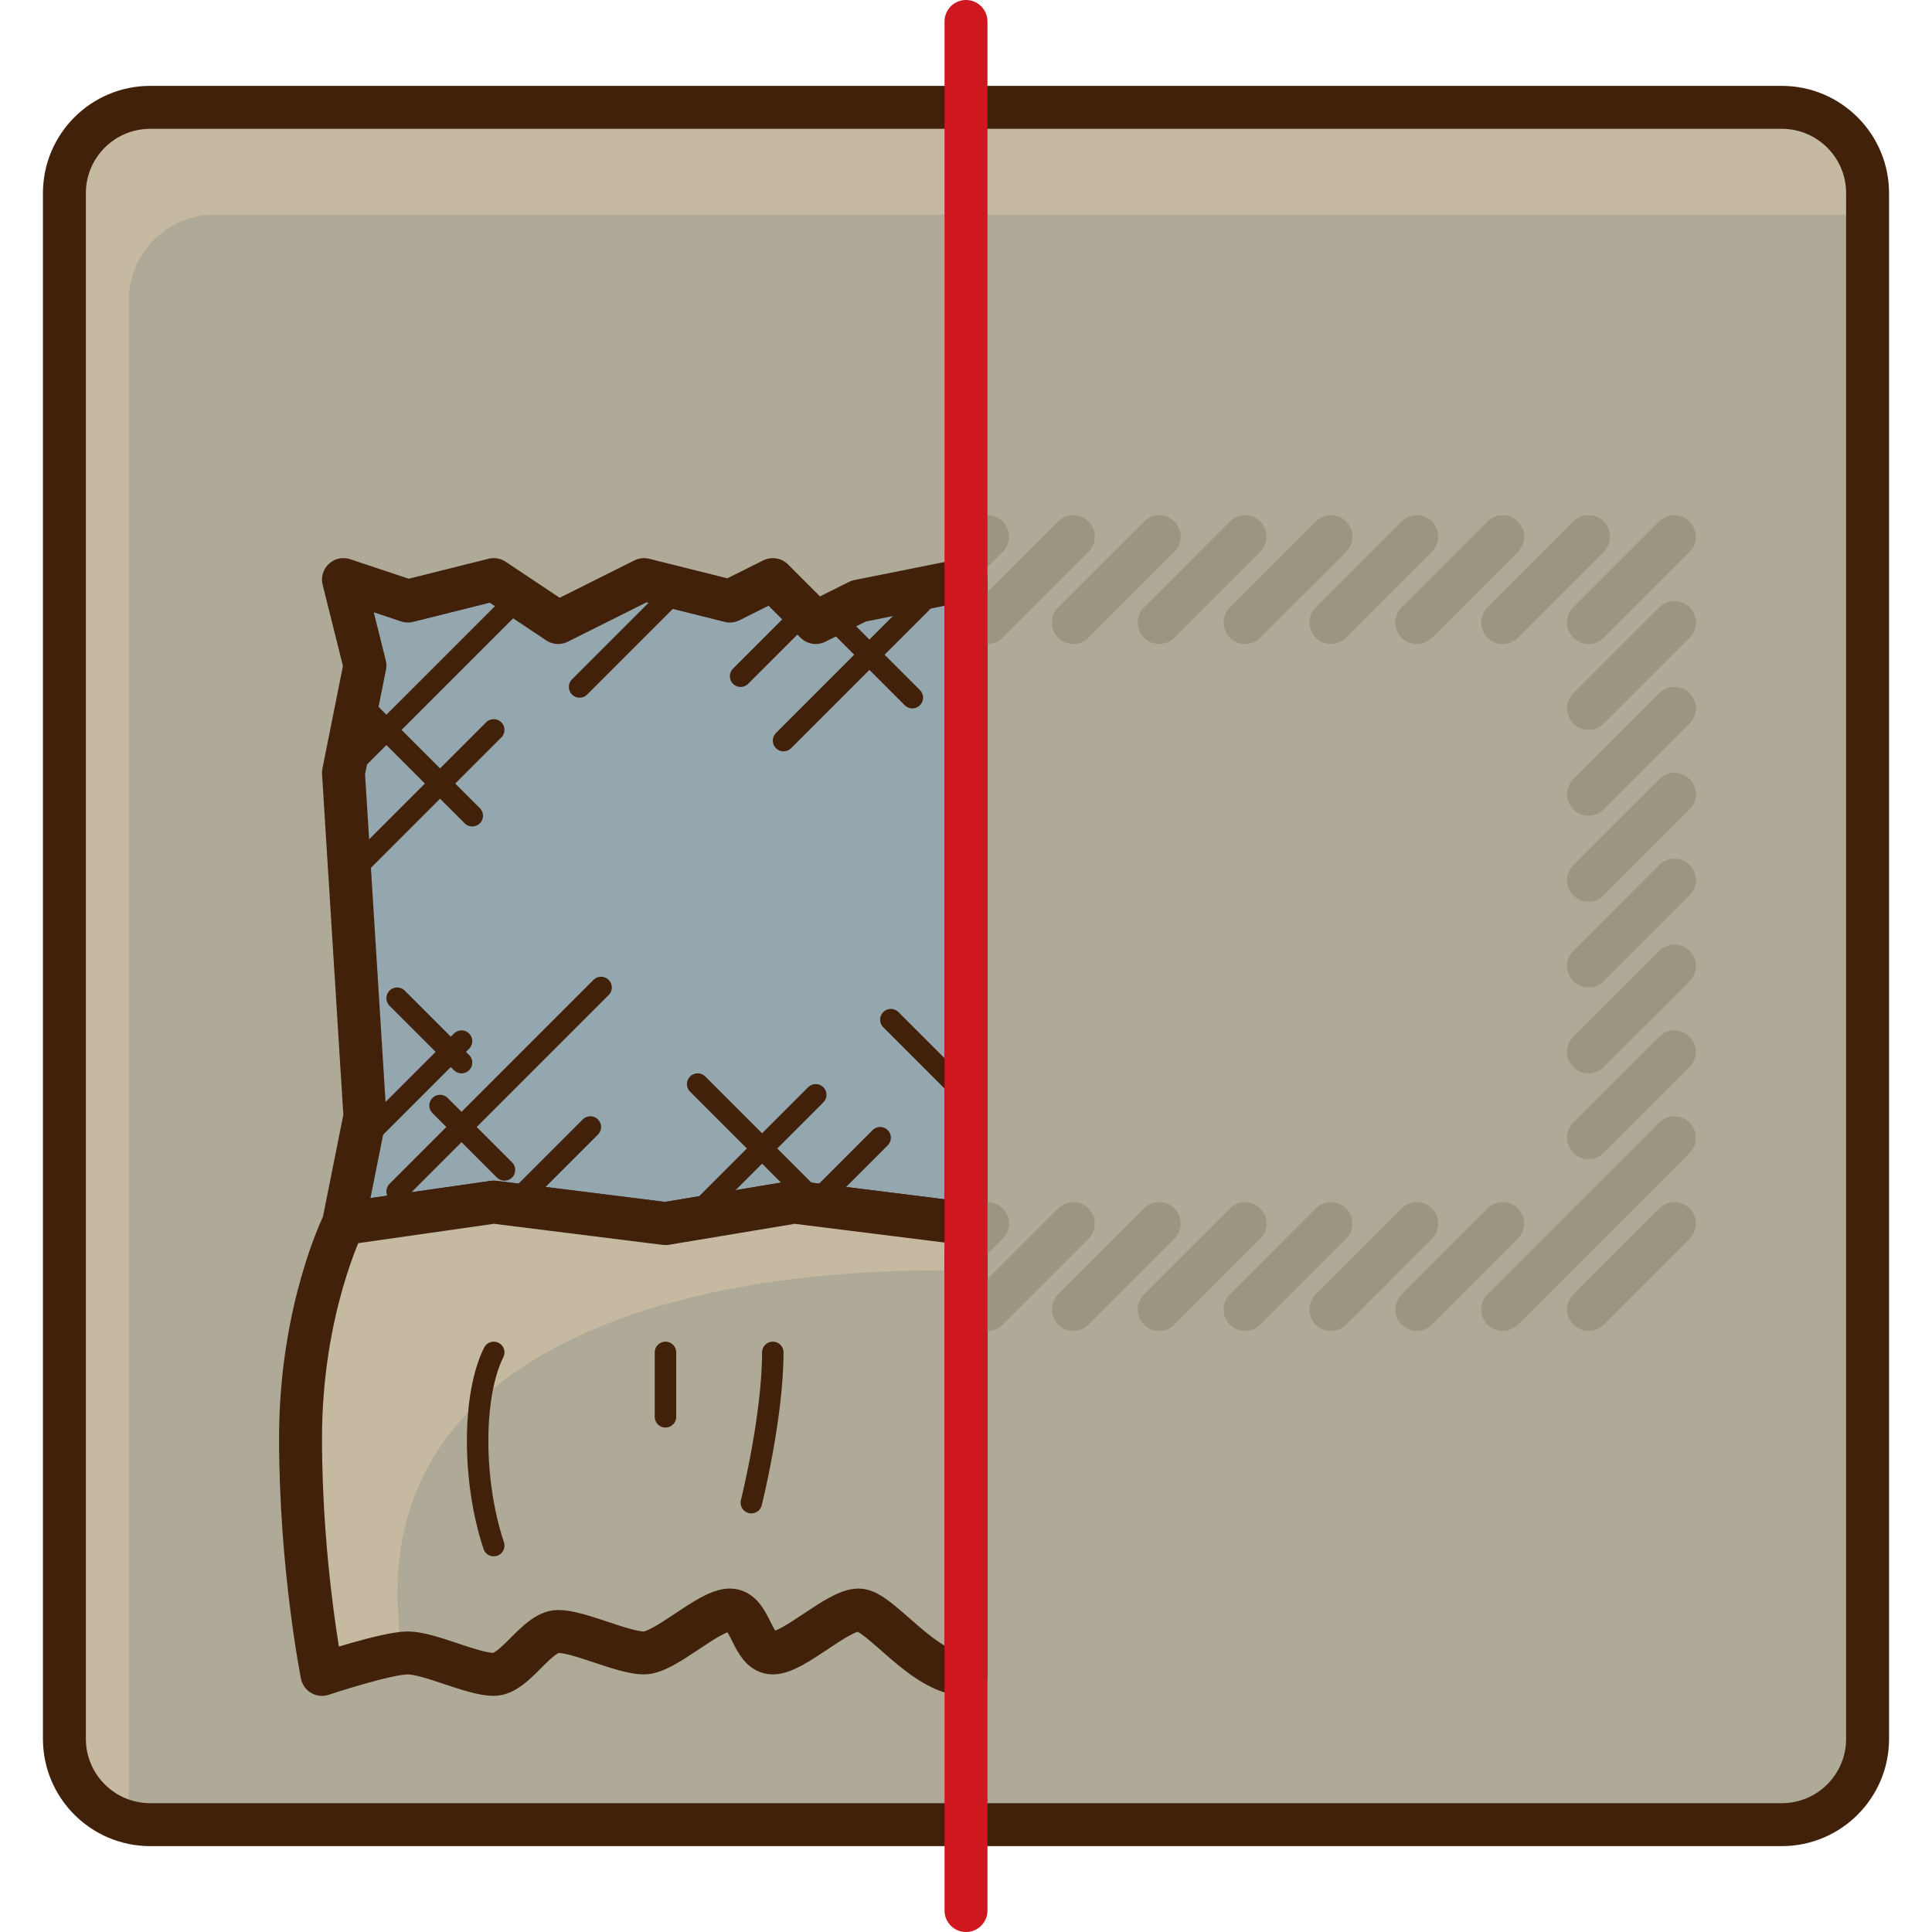 <?xml version="1.0" encoding="iso-8859-1"?>
<!-- Generator: Adobe Illustrator 21.1.0, SVG Export Plug-In . SVG Version: 6.00 Build 0)  -->
<svg version="1.1" xmlns="http://www.w3.org/2000/svg" xmlns:xlink="http://www.w3.org/1999/xlink" x="0px" y="0px"
	 viewBox="0 0 90 90" style="enable-background:new 0 0 90 90;" xml:space="preserve">
<g id="icon_x5F_005">
	<rect style="display:none;fill:#F2F2F2;" width="90" height="90"/>
	<g>
		<path style="fill:#AEAA97;" d="M83,85H7c-2.209,0-4-1.791-4-4V9c0-2.209,1.791-4,4-4h76c2.209,0,4,1.791,4,4v72
			C87,83.209,85.209,85,83,85z"/>
		<path style="fill:#C5B9A1;" d="M6,14c0-2.209,1.791-4,4-4h76c0.347,0,0.679,0.058,1,0.141V9c0-2.209-1.791-4-4-4H7
			C4.791,5,3,6.791,3,9v72c0,1.862,1.278,3.412,3,3.859V14z"/>
		<path style="fill:none;stroke:#42210B;stroke-width:2;stroke-linecap:round;stroke-linejoin:round;" d="M83,85H7
			c-2.209,0-4-1.791-4-4V9c0-2.209,1.791-4,4-4h76c2.209,0,4,1.791,4,4v72C87,83.209,85.209,85,83,85z"/>
	</g>
	<g>
		<polygon style="fill:#94A7AE;stroke:#42210B;stroke-width:2;stroke-linecap:round;stroke-linejoin:round;" points="45,27 40,28 
			38,29 36,27 34,28 30,27 26,29 23,27 19,28 16,27 17,31 16,36 17,52 16,57 23,56 31,57 37,56 45,57 		"/>
		<path style="fill:#C5B9A1;" d="M45,57l-8-1l-6,1l-8-1l-7,1c0,0-2,4-2,10s1,11,1,11s3-1,4-1s3,1,4,1s2-2,3-2s3,1,4,1s3-2,4-2
			s1,2,2,2s3-2,4-2s3,3,5,3V57z"/>
		<path style="fill:#AEAA97;" d="M18.57,75.563c0.044,0.531,0.026,1.023-0.04,1.482C18.712,77.017,18.873,77,19,77c1,0,3,1,4,1
			s2-2,3-2s3,1,4,1s3-2,4-2s1,2,2,2s3-2,4-2s3,3,5,3V59.198C32.821,58.916,17.463,62.305,18.57,75.563z"/>
		<path style="fill:none;stroke:#42210B;stroke-width:2;stroke-linecap:round;stroke-linejoin:round;" d="M45,57l-8-1l-6,1l-8-1
			l-7,1c0,0-2,4-2,10s1,11,1,11s3-1,4-1s3,1,4,1s2-2,3-2s3,1,4,1s3-2,4-2s1,2,2,2s3-2,4-2s3,3,5,3V57z"/>
		<path style="fill:none;stroke:#42210B;stroke-linecap:round;stroke-linejoin:round;" d="M23,63c-1,2-1,6,0,9"/>
		<path style="fill:none;stroke:#42210B;stroke-linecap:round;stroke-linejoin:round;" d="M36,63c0,3-1,7-1,7"/>
		<line style="fill:none;stroke:#42210B;stroke-linecap:round;stroke-linejoin:round;" x1="31" y1="63" x2="31" y2="66"/>
		<g>
			<line style="fill:none;stroke:#42210B;stroke-linecap:round;stroke-linejoin:round;" x1="43.5" y1="27.5" x2="36.5" y2="34.5"/>
			<line style="fill:none;stroke:#42210B;stroke-linecap:round;stroke-linejoin:round;" x1="34.5" y1="31.5" x2="37" y2="29"/>
			<line style="fill:none;stroke:#42210B;stroke-linecap:round;stroke-linejoin:round;" x1="24.5" y1="27.5" x2="16.5" y2="35.5"/>
			<line style="fill:none;stroke:#42210B;stroke-linecap:round;stroke-linejoin:round;" x1="16.5" y1="40.5" x2="23" y2="34"/>
			<line style="fill:none;stroke:#42210B;stroke-linecap:round;stroke-linejoin:round;" x1="31.5" y1="27.5" x2="27" y2="32"/>
			<line style="fill:none;stroke:#42210B;stroke-linecap:round;stroke-linejoin:round;" x1="16.5" y1="53.5" x2="21.5" y2="48.5"/>
			<line style="fill:none;stroke:#42210B;stroke-linecap:round;stroke-linejoin:round;" x1="18.5" y1="55.5" x2="28" y2="46"/>
			<line style="fill:none;stroke:#42210B;stroke-linecap:round;stroke-linejoin:round;" x1="24" y1="56" x2="27.5" y2="52.5"/>
			<line style="fill:none;stroke:#42210B;stroke-linecap:round;stroke-linejoin:round;" x1="32" y1="57" x2="38" y2="51"/>
			<line style="fill:none;stroke:#42210B;stroke-linecap:round;stroke-linejoin:round;" x1="38.5" y1="55.5" x2="41" y2="53"/>
			<line style="fill:none;stroke:#42210B;stroke-linecap:round;stroke-linejoin:round;" x1="37.5" y1="55.5" x2="32.5" y2="50.5"/>
			<line style="fill:none;stroke:#42210B;stroke-linecap:round;stroke-linejoin:round;" x1="16.5" y1="32.5" x2="22" y2="38"/>
			<line style="fill:none;stroke:#42210B;stroke-linecap:round;stroke-linejoin:round;" x1="18.5" y1="46.5" x2="21.5" y2="49.5"/>
			<line style="fill:none;stroke:#42210B;stroke-linecap:round;stroke-linejoin:round;" x1="20.5" y1="51.5" x2="23.5" y2="54.5"/>
			<line style="fill:none;stroke:#42210B;stroke-linecap:round;stroke-linejoin:round;" x1="41.5" y1="47.5" x2="44.5" y2="50.5"/>
			<line style="fill:none;stroke:#42210B;stroke-linecap:round;stroke-linejoin:round;" x1="38.5" y1="28.5" x2="42.5" y2="32.5"/>
		</g>
	</g>
	<g>
		
			<line style="fill:none;stroke:#9B9680;stroke-width:2;stroke-linecap:round;stroke-linejoin:round;" x1="74" y1="29" x2="78" y2="25"/>
		
			<line style="fill:none;stroke:#9B9680;stroke-width:2;stroke-linecap:round;stroke-linejoin:round;" x1="74" y1="53" x2="78" y2="49"/>
		
			<line style="fill:none;stroke:#9B9680;stroke-width:2;stroke-linecap:round;stroke-linejoin:round;" x1="74" y1="57" x2="78" y2="53"/>
		
			<line style="fill:none;stroke:#9B9680;stroke-width:2;stroke-linecap:round;stroke-linejoin:round;" x1="74" y1="45" x2="78" y2="41"/>
		
			<line style="fill:none;stroke:#9B9680;stroke-width:2;stroke-linecap:round;stroke-linejoin:round;" x1="74" y1="37" x2="78" y2="33"/>
		
			<line style="fill:none;stroke:#9B9680;stroke-width:2;stroke-linecap:round;stroke-linejoin:round;" x1="74" y1="33" x2="78" y2="29"/>
		
			<line style="fill:none;stroke:#9B9680;stroke-width:2;stroke-linecap:round;stroke-linejoin:round;" x1="74" y1="61" x2="78" y2="57"/>
		
			<line style="fill:none;stroke:#9B9680;stroke-width:2;stroke-linecap:round;stroke-linejoin:round;" x1="70" y1="61" x2="74" y2="57"/>
		
			<line style="fill:none;stroke:#9B9680;stroke-width:2;stroke-linecap:round;stroke-linejoin:round;" x1="66" y1="61" x2="70" y2="57"/>
		
			<line style="fill:none;stroke:#9B9680;stroke-width:2;stroke-linecap:round;stroke-linejoin:round;" x1="62" y1="61" x2="66" y2="57"/>
		
			<line style="fill:none;stroke:#9B9680;stroke-width:2;stroke-linecap:round;stroke-linejoin:round;" x1="58" y1="61" x2="62" y2="57"/>
		
			<line style="fill:none;stroke:#9B9680;stroke-width:2;stroke-linecap:round;stroke-linejoin:round;" x1="54" y1="61" x2="58" y2="57"/>
		
			<line style="fill:none;stroke:#9B9680;stroke-width:2;stroke-linecap:round;stroke-linejoin:round;" x1="50" y1="61" x2="54" y2="57"/>
		
			<line style="fill:none;stroke:#9B9680;stroke-width:2;stroke-linecap:round;stroke-linejoin:round;" x1="46" y1="61" x2="50" y2="57"/>
		
			<line style="fill:none;stroke:#9B9680;stroke-width:2;stroke-linecap:round;stroke-linejoin:round;" x1="45" y1="58" x2="46" y2="57"/>
		
			<line style="fill:none;stroke:#9B9680;stroke-width:2;stroke-linecap:round;stroke-linejoin:round;" x1="70" y1="29" x2="74" y2="25"/>
		
			<line style="fill:none;stroke:#9B9680;stroke-width:2;stroke-linecap:round;stroke-linejoin:round;" x1="66" y1="29" x2="70" y2="25"/>
		
			<line style="fill:none;stroke:#9B9680;stroke-width:2;stroke-linecap:round;stroke-linejoin:round;" x1="62" y1="29" x2="66" y2="25"/>
		
			<line style="fill:none;stroke:#9B9680;stroke-width:2;stroke-linecap:round;stroke-linejoin:round;" x1="58" y1="29" x2="62" y2="25"/>
		
			<line style="fill:none;stroke:#9B9680;stroke-width:2;stroke-linecap:round;stroke-linejoin:round;" x1="54" y1="29" x2="58" y2="25"/>
		
			<line style="fill:none;stroke:#9B9680;stroke-width:2;stroke-linecap:round;stroke-linejoin:round;" x1="50" y1="29" x2="54" y2="25"/>
		
			<line style="fill:none;stroke:#9B9680;stroke-width:2;stroke-linecap:round;stroke-linejoin:round;" x1="46" y1="29" x2="50" y2="25"/>
		
			<line style="fill:none;stroke:#9B9680;stroke-width:2;stroke-linecap:round;stroke-linejoin:round;" x1="45" y1="26" x2="46" y2="25"/>
		
			<line style="fill:none;stroke:#9B9680;stroke-width:2;stroke-linecap:round;stroke-linejoin:round;" x1="74" y1="49" x2="78" y2="45"/>
		
			<line style="fill:none;stroke:#9B9680;stroke-width:2;stroke-linecap:round;stroke-linejoin:round;" x1="74" y1="41" x2="78" y2="37"/>
	</g>
	
		<line style="fill:none;stroke:#CE171F;stroke-width:2;stroke-linecap:round;stroke-linejoin:round;" x1="45" y1="1" x2="45" y2="89"/>
</g>
<g id="Layer_1">
</g>
</svg>

